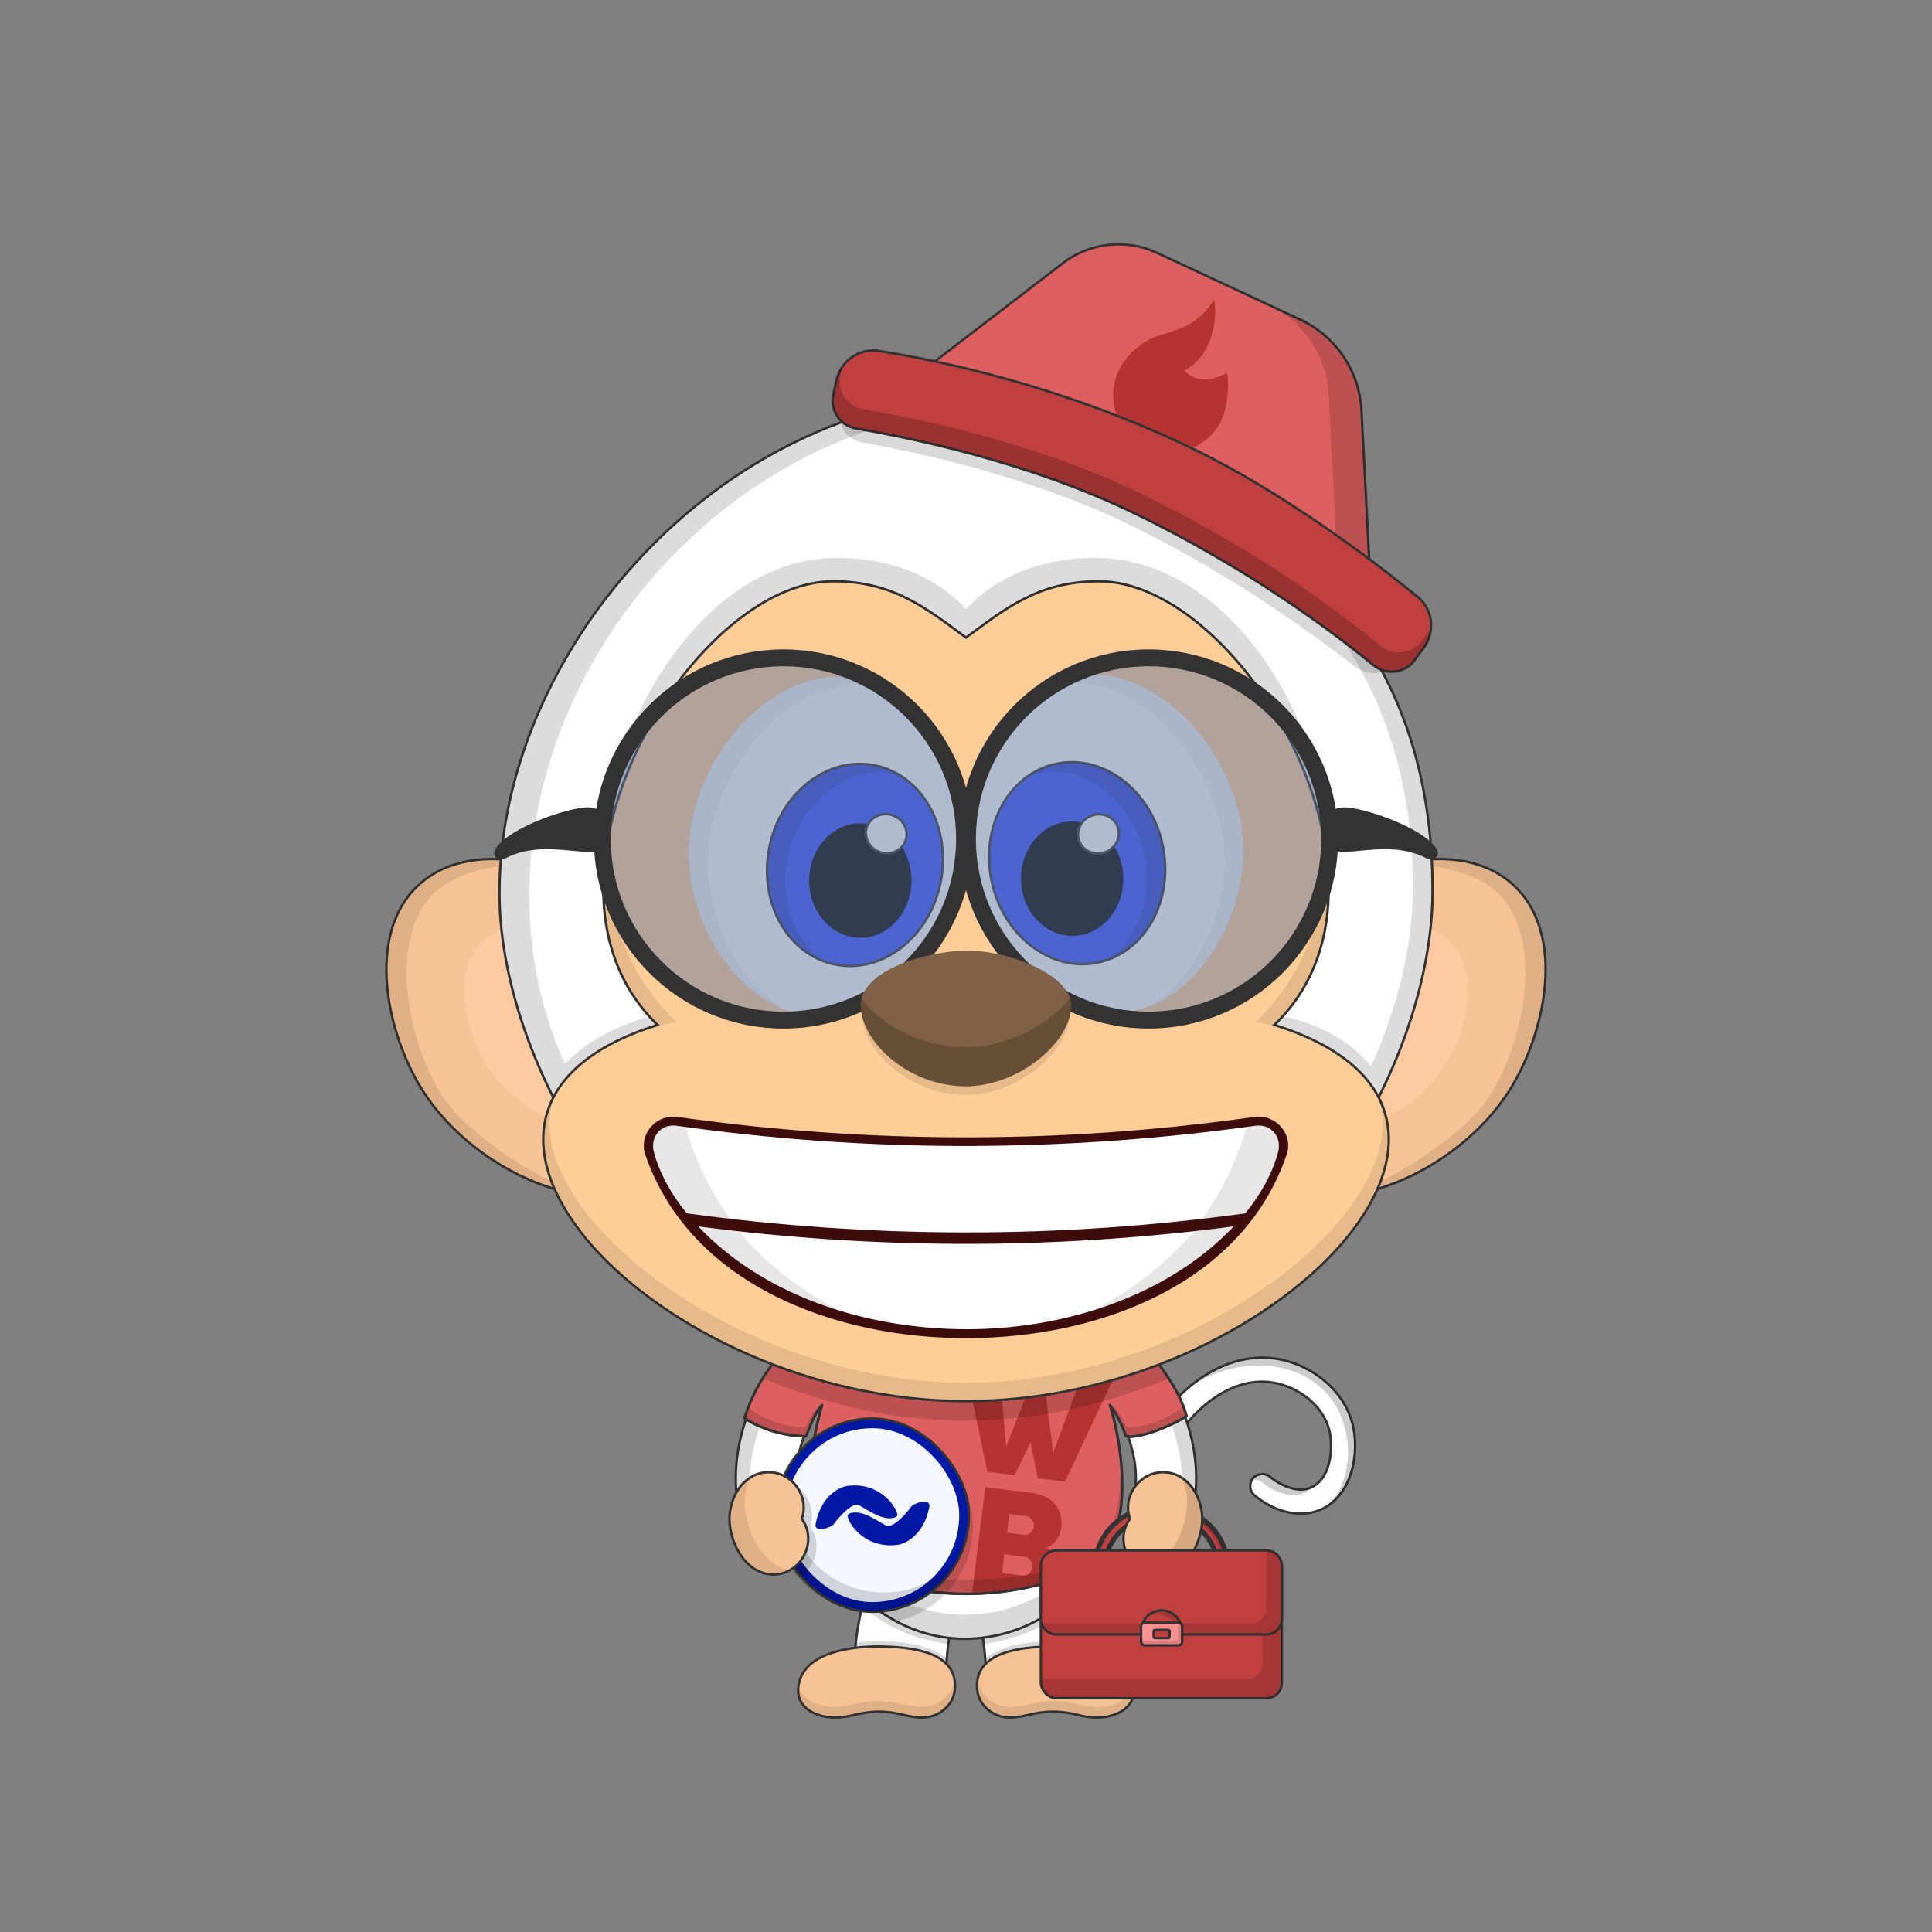 <svg width="4000" height="4000" viewBox="0 0 4000 4000" fill="none" xmlns="http://www.w3.org/2000/svg">
  <rect x="0" y="0" width="4000" height="4000" fill="#808080" stroke="none"/>
  <path d="M2275.11 3290.64c-50.77-7.42-115.16-32.27-196.86-76-11.87-6.35-16.67-21.85-10.25-33.84 6.35-11.87 21.85-16.67 33.84-10.25 75.45 40.37 136.18 64.12 180.5 70.6 28.93 4.23 49.75 1 61.88-9.64 13.61-11.92 12.39-33 8.83-72.39-4.17-46.12-9.36-103.53 19.78-169.51 44-99.72 153.63-194.53 269.09-176.7 73.33 11.35 143.6 66.18 159.73 140.59 13.73 63.36-6.02 150.17-73.53 174.43-44.77 15.99-95.93-2.37-130.84-32.08-10.44-8.68-11.95-25-3.06-35.44 8.81-10.34 25.15-11.64 35.48-2.62.43.36 43.66 36.65 81.49 23.06 42.84-15.38 49.77-78.95 41.56-116.78-11.75-54.23-65.6-93.58-118.51-101.77-92.84-14.34-180.8 68.49-215.72 147.49-23.91 54.16-19.56 102.32-15.72 144.81 4 43.84 7.71 85.25-25.67 114.5-27.66 24.39-67.07 26.8-102.02 21.54Z" fill="#fff" stroke="#333" stroke-width="5" stroke-miterlimit="10"/>
  <path d="M2786.65 2965.53c11.06 51.02 1.18 114.55-37.82 152.08 51.41-33.7 65.07-107.56 52.82-164.08-16.13-74.41-86.39-129.24-159.73-140.6-66.26-10.23-131.78 18.56-181.54 60.82 114.12-80.75 293.29-60.36 326.27 91.78Z" fill="#000" fill-opacity=".2"/>
  <path d="M2717.62 3078.06c-27.03 31.45-75.59 15.26-102.89-8.23a24.94 24.94 0 0 0-23.13-5 25.21 25.21 0 0 1 19.93-12.9 25 25 0 0 1 18.2 5.89c22.07 19.5 59.84 35.17 87.89 20.24ZM2073.5 3173.5c3.5-3 15.5-9 23-5.5 6.98 3.26 15.34 7.39 24.73 12.03 49.42 24.41 127.47 62.97 183.77 62.97 50 0 54.5-25 47.5-91a442 442 0 0 0 3.06 12.51c9.62 37.75 24.09 94.49-50.56 94.49-81.5 0-208.79-70.57-231.5-85.5Z" fill="#000" fill-opacity=".2"/>
  <path d="M1959.37 3446.51c5-87.08 27.4-154.43 47.17-206.81 19.77-52.38 42.42-144.7-42.56-166.02-121.5-30.49-188.31 254.12-193.3 340.94-2.93 51.08 36.82 110.33 88.4 113.29 47.48 2.31 97.45-31.79 100.29-81.4Z" fill="#fff" stroke="#333" stroke-width="5" stroke-miterlimit="10"/>
  <path d="M1769.48 3414.5c51.5-7 148-7 188.5 34 .34-3.09 1.44-11.94 1.66-15.04-42.16-36.96-138.16-39.46-188.02-32.46-.26 3.3-1.86 10.13-2.14 13.5ZM1785.48 3325c47.76 44.29 108.88 69.13 178 78.5.58-5.01 1.81-12.18 2.5-17-68.6-8.88-128.2-37.6-176-81-2 6-3.62 15.27-4.5 19.5Z" fill="#000" fill-opacity=".15"/>
  <path d="M2040.63 3446.51c-5-87.08-27.4-154.43-47.17-206.81-19.77-52.38-42.42-144.7 42.56-166.02 121.5-30.49 188.31 254.12 193.3 340.94 2.93 51.08-36.82 110.33-88.4 113.29-47.48 2.31-97.45-31.79-100.29-81.4Z" fill="#fff" stroke="#333" stroke-width="5" stroke-miterlimit="10"/>
  <path d="M2230.52 3414.5c-51.5-7-148-7-188.5 34-.34-3.09-1.44-11.94-1.66-15.04 42.16-36.96 138.16-39.46 188.02-32.46.26 3.3 1.86 10.13 2.14 13.5ZM2214.52 3325c-47.76 44.29-108.88 69.13-178 78.5-.58-5.01-1.81-12.18-2.5-17 68.6-8.88 128.2-37.6 176-81 2 6 3.62 15.27 4.5 19.5Z" fill="#000" fill-opacity=".15"/>
  <path d="M1910 3556c32 0 63.09-23.6 66.7-56.14 9.11-82.21-94.35-89.68-150.67-90.92-57.1-1.25-154.03 9.56-171.02 72.27C1640.16 3536 1691.5 3556 1728 3556c36.5 0 49-12.15 92.98-12.15 38.41 0 57.02 12.15 89.02 12.15Z" fill="#F7C394" stroke="#333" stroke-width="5" stroke-miterlimit="10"/>
  <path d="M1909 3534c-32 0-50.61-12.15-89.02-12.15-43.98 0-56.48 12.15-92.98 12.15-28.39 0-65.75-12.1-73.97-43.26-6.73 47.6 40.67 65.26 74.97 65.26 36.5 0 49-12.15 92.98-12.15 38.41 0 57.02 12.15 89.02 12.15 42.86 0 73-34.15 65.91-80.26-2.97 33.46-34.04 58.26-66.91 58.26Z" fill="#000" fill-opacity=".1"/>
  <path d="M2090 3556c-32 0-63.09-23.6-66.7-56.14-9.11-82.21 94.35-89.68 150.67-90.92 57.1-1.25 154.03 9.56 171.02 72.27C2359.84 3536 2308.5 3556 2272 3556c-36.5 0-49-12.15-92.98-12.15-38.42 0-57.02 12.15-89.02 12.15Z" fill="#F7C394" stroke="#333" stroke-width="5" stroke-miterlimit="10"/>
  <path d="M2091 3534c32 0 50.6-12.15 89.02-12.15 43.98 0 56.48 12.15 92.98 12.15 28.39 0 65.75-12.1 73.97-43.26 6.73 47.6-40.67 65.26-74.97 65.26-36.5 0-49-12.15-92.98-12.15-38.42 0-57.02 12.15-89.02 12.15-42.86 0-73-34.15-65.91-80.26 2.97 33.46 34.04 58.26 66.91 58.26Z" fill="#000" fill-opacity=".1"/>
  <path d="M1587 3147c36.5 0 65.66-32.58 62.04-68.42-5.42-63.52 18.62-132.19 65.95-198.39 43.06-60.25 89.21-93.26 53.71-132.19-35.5-38.94-115.56 3.92-155.4 59.5-65.71 91.92-97.19 189.11-88.63 283.68 3.19 31.47 25.83 55.82 62.33 55.82Z" fill="#fff" stroke="#333" stroke-width="5" stroke-miterlimit="10"/>
  <path d="M1553.09 3059.16c-.42-112.27 89.61-277.66 195.11-324.16-130-21-245 233.5-222.71 351.77 7.21-11.77 19.71-23.27 27.6-27.61Z" fill="#000" fill-opacity=".15"/>
  <path d="M2413 3147c-36.5 0-65.66-32.58-62.04-68.42 5.42-63.52-18.62-132.19-65.95-198.39-43.06-60.25-89.21-93.26-53.71-132.19 35.5-38.94 115.56 3.92 155.4 59.5 65.71 91.92 97.19 189.11 88.63 283.68-3.19 31.47-25.83 55.82-62.33 55.82Z" fill="#fff" stroke="#333" stroke-width="5" stroke-miterlimit="10"/>
  <path d="M2446.91 3059.16c.42-112.27-89.61-277.66-195.11-324.16 130-21 245 233.5 222.71 351.77-7.21-11.77-19.71-23.27-27.6-27.61Z" fill="#000" fill-opacity=".15"/>
  <path d="M2000 2548c154 0 220 135 260 246s58 220 58 292c0 152-138.68 305.46-318 307-175.53 1.51-318-155-318-307 0-72 17.7-181.5 58-292 40-111 106-246 260-246Z" fill="#fff" stroke="#333" stroke-width="5" stroke-miterlimit="10"/>
  <path d="M2000 3393c-175.67 1.59-330-157-318-337 10 148 145.15 288.48 318 287 172.85-1.48 308-139 318-287 12 180-142.33 335.41-318 337Z" fill="#000" fill-opacity=".15"/>
  <path d="M2000 2672c104 0 160 68 174 128 34.49 147.82 64 274 4 350s-134.95 82-178 82c-47.55 0-118-6-178-82s-32.44-193.83 4-350c14-60 70-128 174-128Z" fill="#F7C394" stroke="#333" stroke-width="5" stroke-miterlimit="10"/>
  <path d="M2000 3232c-136 0-224-94-213-216 4 115 96 190 213 190s209-75 213-190c11 122-77 216-213 216Z" fill="#000" fill-opacity=".1"/>
  <path d="M3133.19 1832.12c111.1 102 66.32 309.29-9.09 427.16-107.46 168-353.47 273.75-479.46 184.37-131.58-93.35-114.4-386.92 39.2-539.32 114.68-113.78 334.45-177.69 449.35-72.21Z" fill="#F7C394" stroke="#333" stroke-width="5" stroke-miterlimit="10"/>
  <path d="M3003.49 1952.22c66 68.19 30.1 196.68-21.65 267.88-73.75 101.45-232.17 158.69-307.94 97.86-79.14-63.53-57.39-247.22 44.75-337.18 76.26-67.16 216.64-99.08 284.84-28.56Z" fill="#FFC9A1"/>
  <path d="M3124.1 2259.28c-60.69 94.85-195.1 203.22-346.6 216.72 106.36-25 260.01-133.85 306.64-206.72 75.41-117.87 115.36-338.97 9.09-427.16-32.41-26.89-114.73-65.12-227.73-45.12 138-42.5 222.79-6.13 267.73 35.12 111.06 101.99 66.28 309.29-9.13 427.16Z" fill="#000" fill-opacity=".1"/>
  <path d="M866.82 1832.12c-111.1 102-66.32 309.29 9.09 427.16 107.46 168 353.47 273.75 479.46 184.37 131.58-93.35 114.4-386.92-39.2-539.32-114.68-113.78-334.45-177.69-449.35-72.21Z" fill="#F7C394" stroke="#333" stroke-width="5" stroke-miterlimit="10"/>
  <path d="M996.52 1952.22c-66 68.19-30.1 196.68 21.65 267.88 73.75 101.45 232.17 158.69 307.94 97.86 79.14-63.53 57.39-247.22-44.75-337.18-76.26-67.16-216.64-99.08-284.84-28.56Z" fill="#FFC9A1"/>
  <path d="M875.9 2259.28c60.7 94.85 195.11 203.22 346.61 216.72-106.36-25-260.02-133.85-306.64-206.72-75.41-117.87-115.36-338.97-9.1-427.16 32.42-26.89 114.74-65.12 227.74-45.12-138-42.5-222.8-6.13-267.73 35.12-111.06 101.99-66.28 309.29 9.13 427.16Z" fill="#000" fill-opacity=".1"/>
  <path d="M2456.64 2931.88c-11.23 9.05-89.14 48.12-125.49 41.88C2320 2942 2309.5 2925 2298 2909c24 77 44.5 218.5-5 301-60.8 59.77-184 90-293 90s-232.2-30.23-293-90c-40-63-40-180.5-5-301-10 12-17.28 22.88-33.15 64.76-43.85 0-95.08-15.23-127.49-37.88C1562 2871.5 1594 2830 1604.22 2819c132.06 51.39 252.28 79.13 395.78 79.13 143.5 0 284.48-30 398.59-75 7.12 10.87 44.41 57.37 58.05 108.75Z" fill="#DE5F5F" stroke="#333" stroke-width="5" stroke-linecap="round" stroke-linejoin="round"/>
  <path fill-rule="evenodd" clip-rule="evenodd" d="M2231.23 2871.5a1128.33 1128.33 0 0 0 74.16-18.11l-100.36 214.23-56.65-7.16-14.66-75-32.86 69-56.65-7.16-31.78-152.19c20.6-.13 41.15-.87 61.56-2.19l9.23 101.38 42.18-105.9a1122.6 1122.6 0 0 0 39.01-5.04l16.3 124 50.52-135.86Zm-40.63 396.65c-54.83 18.51-118.31 28.15-178.02 28.81l27.56-218.1 97.22 12.29c37.65 4.76 64.85 30.47 59.81 70.31-2.91 23.03-14.26 36.45-30.67 42.91 18.31 10.86 29.07 28.55 25.74 54.87a76.99 76.99 0 0 1-1.64 8.91Zm-71.22-90.53c10.23 1.3 19.84-7.14 21.09-17.01 1.29-10.24-5.96-20.43-16.2-21.73l-34.35-4.34-4.9 38.74 34.36 4.34Zm-44.89 79 41.3 5.21c10.97 1.39 20.16-6.73 21.46-16.96 1.24-9.87-5.6-20.39-16.56-21.78l-41.3-5.22-4.9 38.75Z" fill="#B53333"/>
  <path d="M2457 2932c-33.5 20-82.5 43-125.5 42-6.5-22-28.14-59.22-33-67 17.36 11.29 25.62 29.83 33.96 47.91 41.2 2.55 96.04-23.41 118.04-43.41 2 4 5.5 15 6.5 20.5ZM2320 3029.86c10.5 97.14-9.78 154.89-28.54 181.84-84.96 72.8-207.78 87.57-291.46 88.3-118.33 1-232.94-31.66-293.74-91.43-27.26-35.57-30.95-113.88-30.07-161.91.76 43.11 10.89 101.04 39.31 137.34 46.8 59.77 166.17 88.04 284.5 87 129.24-1.12 245.61-25.36 291.34-93.11 27.9-41.34 27.94-100.75 28.66-148.03ZM1669 2974c-43 1-93.5-18-127-38 .5-5 6.5-19 8-21.5 22 20 76.84 42.96 118.04 40.41C1674 2942 1682 2920 1702 2907c-4.86 7.78-26.5 45-33 67Z" fill="#000" fill-opacity=".15"/>
  <path d="M2456.64 2931.88c-11.23 9.05-89.14 48.12-125.49 41.88C2320 2942 2309.5 2925 2298 2909c24 77 44.5 218.5-5 301-60.8 59.77-184 90-293 90s-232.2-30.23-293-90c-40-63-40-180.5-5-301-10 12-17.28 22.88-33.15 64.76-43.85 0-95.08-15.23-127.49-37.88C1562 2871.5 1594 2830 1604.22 2819c132.06 51.39 252.28 79.13 395.78 79.13 143.5 0 284.48-30 398.59-75 7.12 10.87 44.41 57.37 58.05 108.75Z" stroke="#333" stroke-width="5" stroke-linecap="round" stroke-linejoin="round"/>
  <path d="M2395 2818c-115.35 45.22-271 79-395 79s-259.34-26.43-395-79c-7.24 10.54-16.61 26.27-23 37 142 57 275 86 418 86s276-29 418-86a778.28 778.28 0 0 0-23-37Z" fill="#000" fill-opacity=".15"/>
  <path d="M2500.32 839c42.32-35.85-124.32-76-146.52-139.49-26.8-76.5 395.59 127.1 331.57 261.08-5 10.51-55.43 94-417.61-23.77C2665.92 1066 2967.42 1339.94 2966 1847c-1.09 388.75-350.07 990.81-966.43 996.18-594.62 5.19-966.64-596.22-965.57-996.18 1.32-488.44 432.13-990.94 966-1028.5 319.41-22.45 465.29 50.1 500.32 20.5Z" fill="#fff" stroke="#333" stroke-width="5" stroke-linecap="round" stroke-linejoin="round"/>
  <path d="M2565.16 861.34c-29.66 65.16-211.81-40-531.22-17.54C1380.48 889.74 907 1615 1169.36 2202.88c68.14-70.38 151.14-90.38 177.59-99.16 7.94 8.57 17.6 17.67 21.05 21.78-81.37 25.35-175.93 80.41-216.63 156.84-76.27-147.6-117-302.56-116.59-435.33 1.32-488.45 432.22-991 966.09-1028.57 319.41-22.45 464.56 50.1 499.59 20.46 42.18-35.75-124.46-75.9-146.65-139.39-8.57-24.46 28.82-20.27 81.55 1.13-20-2.88-31 1.83-25.55 15.87 19.38 50.39 180.3 90.02 155.35 144.83Z" fill="#000" fill-opacity=".14"/>
  <path d="M2964.5 1847.07c-.36 127.74-38.12 278.51-110.54 423.57C2779 2168 2644.73 2127 2631 2127c4-5 16-19.7 20-24.5 23.5 5.5 128.62 27.91 187.28 106.2 59.3-132.15 86.52-255.16 86.84-370.86 1.47-524.24-353.62-784.84-657.36-901.02C2665.92 1066 2965.92 1340 2964.5 1847.07Z" fill="#000" fill-opacity=".14"/>
  <path d="M1725 1203.5c-297 0-665 628.5-363.5 918.5-575.5 180 0 779 638.5 779s1214-599 638.5-779c301.5-290-66.5-918.5-363.5-918.5-126.5 0-195.51 58.5-275 116.5-79.5-58-148.5-116.5-275-116.5Z" fill="#FFCD98" stroke="#333" stroke-width="5"/>
  <path d="M2749.1 1817c-15.7-308.54-265-613.19-481.5-613.19-134.6 0-216.2 82.14-267.6 116.19-41.1-28.05-132.5-116.19-268.4-116.19-255.6 0-478.1 373.19-482.13 622.71C1227 1558 1433.07 1155 1733 1155c156 0 239 75 267 106 28-31 111-106 267-106 297.63 0 503.5 381.5 482.1 662Z" fill="#000" fill-opacity=".14"/>
  <path d="M1148.6 2266.67c-135.93 245.26 334.32 633.83 851.4 633.83 517.08 0 993.17-392.85 849.75-637.86C2945.11 2486.75 2490.72 2863 2000 2863c-487.79 0-939.69-371.78-851.4-596.33ZM1250.37 1807.39c-7.11 117.45 24.02 230.01 111.45 314.11-10.42 3.26-20.47 7.66-30.15 11.19 22.33-7.19 43.66-12.28 68.33-16.69-84.54-81.32-133.47-191.77-149.63-308.61ZM2670.5 2133c-21.76-6.41-44.6-12.37-70.5-17 85.32-82.07 134.37-193.81 150.07-311.86 7.89 118.62-23.01 232.49-111.25 317.36 11.32 3.54 21.24 7.64 31.68 11.5Z" fill="#000" fill-opacity=".1"/>
  <path d="M2000.41 2770.5c275 0 572-112.5 663.25-379.44 15.25-42.3-22.09-84.98-67.45-78.53a4238.32 4238.32 0 0 1-1192.61 0c-45.32-6.44-82.16 36.01-67.46 78.53 92.27 266.94 389.27 379.44 664.27 379.44Z" fill="#3D0C0C"/>
  <path d="M2578.21 2512.04c32.74-40.14 55.99-82.74 67.74-125.83 8.9-32.67-14.69-60.04-47.04-55.45-396.36 55.5-801.44 56.2-1197.79.01-32.4-4.56-55.98 22.77-47.08 55.44 11.74 43.1 34.97 85.69 67.74 125.83 383.09 52.47 773.36 52.94 1156.43 0Z" fill="#fff"/>
  <path d="M2000.41 2752c198.56.34 414.2-65.72 553.93-212.94a4259.35 4259.35 0 0 1-1108.71.03c140.78 148.35 354.63 212.57 554.78 212.91Z" fill="#fff"/>
  <path d="M2266.36 2712c107.21-32.23 209.97-90.74 287.98-172.94-27.6 3.63-55.24 7.05-82.92 10.07-52.28 61.44-119.58 117.48-205.06 162.87ZM2645.95 2386.22c-11.75 43.08-35 85.68-67.74 125.82a3848.18 3848.18 0 0 1-88.92 11.23c42.55-59.77 72.34-124.18 92-190.06l17.54-2.44c32.43-4.6 56.02 22.77 47.12 55.45ZM1445.61 2539.05c78.35 82.56 182.38 141.73 290.3 173.75-86.43-45.37-154.18-101.8-206.61-163.61a3797 3797 0 0 1-83.69-10.14ZM1421.75 2512.04c29.82 4.05 59.68 7.82 89.57 11.31-42.71-59.71-72.52-124.15-92.11-190.05-6.04-.83-12.08-1.67-18.12-2.53-32.4-4.55-55.98 22.77-47.08 55.45 11.74 43.09 34.97 85.68 67.74 125.82Z" fill="#000" fill-opacity=".1"/>
  <path d="M1759.66 1403.06c154.89 18 266.48 208.75 250 376.77-16.38 167.34-162.69 342-329.88 323-151.8-17.3-250.26-186.22-253.5-328.16-4.31-190.16 160.84-391.67 333.38-371.61Z" fill="#fff"/>
  <path d="M1947.73 1825.23c22.11-113.96-39.5-221.77-137.6-240.8s-195.55 57.92-217.66 171.87c-22.11 113.95 39.5 221.76 137.6 240.79 98.1 19.04 195.55-57.91 217.66-171.86Z" fill="#3351FF" stroke="#333" stroke-width="5" stroke-miterlimit="10"/>
  <path d="M1781.2 1941.56c58.51 0 105.94-53.04 105.94-118.46 0-65.42-47.43-118.46-105.94-118.46s-105.94 53.04-105.94 118.46c0 65.42 47.43 118.46 105.94 118.46Z" fill="#000"/>
  <path d="M1874.89 1740.3c7.45-21.04-4.41-44.45-26.5-52.26-22.08-7.82-46.03 2.91-53.48 23.96-7.45 21.05 4.42 44.45 26.5 52.27 22.09 7.81 46.03-2.92 53.48-23.97Z" fill="#fff" stroke="#333" stroke-width="5" stroke-miterlimit="10"/>
  <path d="M1835.89 1427c-204.38-55.9-374.48 186.25-370.31 368.01 2.47 107.25 59.36 229.79 152.7 291.65-116.4-48.78-189.2-190.33-192-312-4.33-190.11 160.82-391.59 333.36-371.55a217.6 217.6 0 0 1 76.25 23.89Z" fill="#000" fill-opacity=".05"/>
  <path d="M1863.62 1605.54c-112.85-32.07-212.74 65.3-233.15 170.44-16.75 86.35 14.07 169.22 72.35 213.35-81.88-32-130.23-129.93-110.25-232.89 22.12-114 119.58-190.89 217.68-171.85a157.95 157.95 0 0 1 53.37 20.95Z" fill="#000" fill-opacity=".15"/>
  <path d="M2234 1398.91c-154.54 20.68-262.79 213.36-243.4 381.08 19.3 167 168.63 339.1 335.47 317.13 151.47-19.94 247-190.55 247.73-332.52.98-190.16-167.66-388.73-339.8-365.69Z" fill="#fff"/>
  <path d="M2273.74 1992.69c97.75-20.75 157.46-129.61 133.37-243.16-24.09-113.55-122.87-188.79-220.63-168.05-97.75 20.74-157.46 129.61-133.37 243.16 24.1 113.55 122.87 188.79 220.63 168.05Z" fill="#3351FF" stroke="#333" stroke-width="5" stroke-miterlimit="10"/>
  <path d="M2221.84 1937.7c58.5-1.02 105-54.87 103.86-120.29-1.15-65.41-49.49-117.61-107.99-116.59-58.51 1.02-105 54.88-103.86 120.29 1.14 65.41 49.49 117.61 107.99 116.59Z" fill="#000"/>
  <path d="M2288.34 1764.39c21.94-8.2 33.4-31.81 25.58-52.72-7.81-20.92-31.94-31.23-53.89-23.03-21.94 8.2-33.4 31.81-25.58 52.72 7.82 20.92 31.94 31.23 53.89 23.03Z" fill="#fff" stroke="#333" stroke-width="5" stroke-miterlimit="10"/>
  <path d="M2573.77 1764.6c-.66 123.27-72.75 268.13-190.88 317.21 95.29-61.62 152.08-188.08 152.66-297.55.96-183.58-181.09-431.24-385.95-355.18 26-15.6 54.29-26.14 84.37-30.17 172.17-23.04 340.81 175.53 339.8 365.69Z" fill="#000" fill-opacity=".05"/>
  <path d="M2295.09 1986.4c60.86-43.65 92.6-129.07 73.87-217.3-22.4-105.54-126.49-201.41-238.74-163.7a158.3 158.3 0 0 1 56.34-24.11c97.76-20.75 196.54 54.48 220.65 168 22.3 105.1-27.16 206.17-112.12 237.11Z" fill="#000" fill-opacity=".15"/>
  <mask id="a" maskUnits="userSpaceOnUse" x="2263.55" y="3113.01" width="282" height="110" fill="#000">
    <path fill="#fff" d="M2263.55 3113.01h282v110h-282z"/>
    <path fill-rule="evenodd" clip-rule="evenodd" d="M2270.55 3218.01c12.31-57 67.6-100 133.95-100s121.64 43 133.94 100h-21.47c-11.94-46.43-57.77-81-112.47-81-54.71 0-100.53 34.57-112.47 81h-21.48Z"/>
  </mask>
  <path fill-rule="evenodd" clip-rule="evenodd" d="M2270.55 3218.01c12.31-57 67.6-100 133.95-100s121.64 43 133.94 100h-21.47c-11.94-46.43-57.77-81-112.47-81-54.71 0-100.53 34.57-112.47 81h-21.48Z" fill="#C03F3F"/>
  <path d="m2270.55 3218.01-4.88-1.06-1.31 6.06h6.19v-5Zm267.89 0v5h6.2l-1.31-6.06-4.89 1.06Zm-21.47 0-4.85 1.24.97 3.76h3.88v-5Zm-224.94 0v5h3.88l.96-3.76-4.84-1.24Zm112.47-105c-68.43 0-125.98 44.38-138.83 103.94l9.77 2.11c11.75-54.43 64.79-96.05 129.06-96.05v-10Zm138.83 103.94c-12.86-59.56-70.41-103.94-138.83-103.94v10c64.27 0 117.3 41.62 129.06 96.05l9.77-2.11Zm-26.36 6.06h21.47v-10h-21.47v10Zm4.84-6.25c-12.57-48.86-60.57-84.75-117.31-84.75v10c52.67 0 96.31 33.26 107.62 77.24l9.69-2.49Zm-117.31-84.75c-56.74 0-104.75 35.89-117.31 84.75l9.68 2.49c11.31-43.98 54.96-77.24 107.63-77.24v-10Zm-133.95 91h21.48v-10h-21.48v10Z" fill="#333" mask="url(#a)"/>
  <path fill-rule="evenodd" clip-rule="evenodd" d="M2328.93 3138.72a146.73 146.73 0 0 1 66.57-15.71c64.39 0 118.37 40.5 132.74 95h10.2c-12.3-57-67.6-100-133.94-100-27.95 0-53.93 7.63-75.57 20.71Zm10.99 16.22c-26.66 13.33-46.91 35.95-55.46 63.07h7.57c6.72-26.13 24.16-48.5 47.89-63.07Z" fill="#000" fill-opacity=".14"/>
  <path d="M2398 3259.9c-56.81.04-92.98-68.11-58.59-115.27-15.91-45.22 18.09-95.4 66.66-96.56 56-1.33 88.37 58.51 82.5 109.14-5.48 47.31-37.52 102.64-90.57 102.69Z" fill="#F7C394" stroke="#333" stroke-width="5" stroke-miterlimit="10"/>
  <path d="M2488.57 3157.21c-6.78 58.56-54.37 126.8-125.37 93.8 68.83-8.81 117-125.5 83.11-191.84 5.39 3.84 13.89 8.34 27.6 27.61 12.29 21.73 17.7 46.2 14.66 70.43Z" fill="#000" fill-opacity=".14"/>
  <rect x="2155" y="3210.01" width="499" height="306" rx="32" fill="#C03F3F" stroke="#333" stroke-width="5"/>
  <path fill-rule="evenodd" clip-rule="evenodd" d="M2155 3476.01v8a32 32 0 0 0 32 32h435a32 32 0 0 0 32-32v-242a32 32 0 0 0-32-32h-8v234a32 32 0 0 1-32 32h-427Z" fill="#000" fill-opacity=".14"/>
  <path d="M2155 3242.01a32 32 0 0 1 32-32h435a32 32 0 0 1 32 32v110a32 32 0 0 1-32 32h-435a32 32 0 0 1-32-32v-110Z" fill="#C03F3F" stroke="#333" stroke-width="5"/>
  <path fill-rule="evenodd" clip-rule="evenodd" d="M2156.28 3361.01a32.02 32.02 0 0 0 30.72 23h435a32 32 0 0 0 32-32v-110a32 32 0 0 0-32-32h-1.28a32.14 32.14 0 0 1 1.28 9v110a32 32 0 0 1-32 32h-433.72Z" fill="#000" fill-opacity=".14"/>
  <path d="M2363 3376.01a42 42 0 1 1 84 0v17h-84v-17Z" fill="#C03F3F" stroke="#333" stroke-width="5"/>
  <path fill-rule="evenodd" clip-rule="evenodd" d="M2371.57 3350.58a42 42 0 0 1 67.43 33.43v9h8v-17a42 42 0 0 0-75.43-25.43Z" fill="#000" fill-opacity=".14"/>
  <rect x="2362.5" y="3359.51" width="85" height="47" rx="7.5" fill="#FF9191" stroke="#333" stroke-width="5"/>
  <path fill-rule="evenodd" clip-rule="evenodd" d="M2360 3397.01v2a10 10 0 0 0 10 10h70a10 10 0 0 0 10-10v-32a10 10 0 0 0-10-10h-1v35a5 5 0 0 1-5 5h-74Z" fill="#000" fill-opacity=".14"/>
  <rect x="2388.5" y="3374.51" width="33" height="17" rx="2.5" fill="#C03F3F" stroke="#333" stroke-width="5"/>
  <path d="M1837.47 762.32c112.05 16.71 355.08 64.41 609.8 187.82 184.52 89.39 363.01 228.33 441.67 293.05 25.57 21.04 34.31 55.89 22.77 86.91l-8.75 23.54c-14.68 39.46-64.77 52.58-97.91 26.6-90.68-71.08-265.32-197.5-477.7-299.13-200.1-95.76-435.8-146.03-544.44-165.64-31.4-5.67-51.1-37.92-41.01-68.19l10.38-31.14c12.1-36.33 47.31-59.46 85.19-53.82Z" fill="#000" fill-opacity=".15"/>
  <path d="M2818.86 849.63 2835.5 1170l-925-402.5 289.56-222.3A190 190 0 0 1 2396 523.7l296.07 137.93a220 220 0 0 1 126.79 188.01Z" fill="#DE5F5F" stroke="#333" stroke-width="5"/>
  <path fill-rule="evenodd" clip-rule="evenodd" d="m2767.5 1138-16.64-320.37a220 220 0 0 0-116.61-182.95l57.82 26.94a220 220 0 0 1 126.79 188.01L2835.5 1170l-925-402.5 2.01-1.54L2767.5 1138Z" fill="#000" fill-opacity=".15"/>
  <path d="M2452.33 766.68c63.16-31.14 68.37-119.85 61.02-146.74-29.67 52.02-76.66 63.86-109.97 73.43-33.29 9.6-65.88 35.94-83.07 66.07a118.26 118.26 0 1 0 205.45 117.2c14.96-26.23 20.4-77.77 14.59-105.13-38.94 23.17-71.03 15.7-88.02-4.83Z" fill="#B53333"/>
  <path d="M1819.54 726.62c121.99 19.11 381.62 72.04 652.96 203.88 189.78 92.21 373.17 232.44 462.34 304.94 32.2 26.17 37.25 72.69 12.6 106.08l-19.23 26.05c-19.84 26.89-58.9 30.85-84.7 9.63-80.35-66.11-258.4-201.01-501.51-317.7-215.65-103.51-458.95-153.44-569.53-172.24-32.45-5.52-54.44-36.99-47.45-69.16l6.41-29.46c8.89-40.92 46.73-68.5 88.11-62.02Z" fill="#C03F3F" stroke="#333" stroke-width="5"/>
  <path fill-rule="evenodd" clip-rule="evenodd" d="m2962.7 1301.17-.26.35-19.23 26.05c-19.84 26.89-58.9 30.85-84.7 9.62-80.35-66.11-258.4-201-501.51-317.69-215.65-103.51-458.95-153.44-569.52-172.24-32.46-5.52-54.45-37-47.46-69.16l4.08-18.77a82.09 82.09 0 0 0-12.68 29.31l-6.4 29.46c-6.99 32.17 15 63.64 47.45 69.16 110.58 18.8 353.88 68.73 569.53 172.24 243.11 116.69 421.16 251.58 501.51 317.69 25.8 21.23 64.86 17.27 84.7-9.62l19.23-26.05a78.95 78.95 0 0 0 15.26-40.35Z" fill="#000" fill-opacity=".2"/>
  <path fill-rule="evenodd" clip-rule="evenodd" d="M1855.17 3356.76C1752.39 3301.9 1682 3192.84 1682 3086c0-23.2 1.84-50.3 5.68-80.07A199.16 199.16 0 0 1 1814 2961c110.46 0 200 89.54 200 200 0 96.35-68.13 176.78-158.83 195.76Z" fill="#000" fill-opacity=".15"/>
  <rect x="1606" y="2937" width="400" height="400" rx="200" fill="#0018A6"/>
  <rect x="1626" y="2956.99" width="360" height="360" rx="180" fill="#F5F8FF"/>
  <path fill-rule="evenodd" clip-rule="evenodd" d="M1857.2 3138.82c6.08-6.38-28.17-71.86-102.54-62.5-9.47 1.19-53.13 13.8-65.94 78.36-3.95 19.91 31.68 8.49 37.38.91 13.63-18.11 34.43-40.08 48.26-40.36 2.48-.06 8.35 3.42 16 7.95 14.36 8.5 34.97 20.7 51.19 20.26 5.41-.15 11.64-.4 15.65-4.62Zm-101.58-2.83c-6.08 6.39 28.17 71.87 102.54 62.51 9.47-1.2 53.13-13.8 65.94-78.36 3.95-19.91-31.68-8.49-37.38-.92-13.63 18.12-34.43 40.09-48.25 40.37-2.48.05-8.35-3.42-16-7.95-14.36-8.5-34.98-20.7-51.2-20.26-5.41.14-11.64.39-15.65 4.61Z" fill="#0018A6"/>
  <path fill-rule="evenodd" clip-rule="evenodd" d="M1647.56 3014.94A199.3 199.3 0 0 0 1630 3097c0 110.46 89.54 200 200 200 64.5 0 121.87-30.53 158.44-77.94C1957.12 3288.6 1887.21 3337 1806 3337c-110.46 0-200-89.54-200-200a199.1 199.1 0 0 1 41.56-122.06Z" fill="#000" fill-opacity=".15"/>
  <rect x="1606" y="2937" width="400" height="400" rx="200" stroke="#333" stroke-width="5"/>
  <path fill-rule="evenodd" clip-rule="evenodd" d="M1619.4 3064.88A199.55 199.55 0 0 0 1606 3137a199.2 199.2 0 0 0 47.46 129.35c34.59-20.39 50.09-69.31 23.53-105.72 14.91-42.34-13.97-89.05-57.59-95.75Z" fill="#000" fill-opacity=".15"/>
  <path d="M1601.4 3259.89c56.81.05 92.98-68.11 58.59-115.27 15.91-45.21-18.09-95.39-66.66-96.55-56-1.34-88.37 58.5-82.5 109.13 5.48 47.31 37.52 102.65 90.57 102.69Z" fill="#F7C394" stroke="#333" stroke-width="5" stroke-miterlimit="10"/>
  <path d="M1510.83 3157.2c6.78 58.57 54.37 126.8 125.37 93.8-68.82-8.8-117-125.5-83.11-191.84-5.39 3.84-13.89 8.34-27.6 27.61-12.29 21.73-17.7 46.2-14.66 70.43Z" fill="#000" fill-opacity=".1"/>
  <path d="M2378 2112c207.11 0 375-167.89 375-375s-167.89-375-375-375-375 167.89-375 375 167.89 375 375 375ZM1622 2112c207.11 0 375-167.89 375-375s-167.89-375-375-375-375 167.89-375 375 167.89 375 375 375Z" fill="#6478A1" fill-opacity=".5" stroke="#333" stroke-width="35"/>
  <path d="M2954.5 1777.5c-56.5-29.5-113-17.5-169.5-13.5-56.82 4.02-61.24-92.5-2-92.5 39.5 0 162 41 191 85.5 9.43 14.47-5.05 28.04-19.5 20.5ZM1045.5 1777.5c56.5-29.5 113-17.5 169.5-13.5 56.82 4.02 61.24-92.5 2-92.5-39.5 0-162 41-191 85.5-9.43 14.47 5.05 28.04 19.5 20.5Z" fill="#333"/>
  <path d="M1785 2099c0 76.35 98.85 169 216.26 168 108.22-.95 213.74-92.55 213.74-167.78 0-152.13-430-154.42-430-.22Z" fill="#000" fill-opacity=".1"/>
  <path d="M1782 2081c0 76.35 100.23 169 219.27 168 109.73-.95 216.73-92.55 216.73-167.78 0-60.53-126.24-113.77-216.73-113-84.02.78-219.27 41.16-219.27 112.78Z" fill="#7F6145"/>
  <path d="M1783.58 2067.77c41.76 54.75 124.68 100.94 217.85 100.22 86.21-.69 170.92-47.12 214.09-101.55a46.54 46.54 0 0 1 2.48 14.78c0 75.23-107 166.83-216.73 167.78-119.04 1-219.27-91.65-219.27-168 0-4.54.54-8.95 1.58-13.23Z" fill="#000" fill-opacity=".2"/>
</svg>
